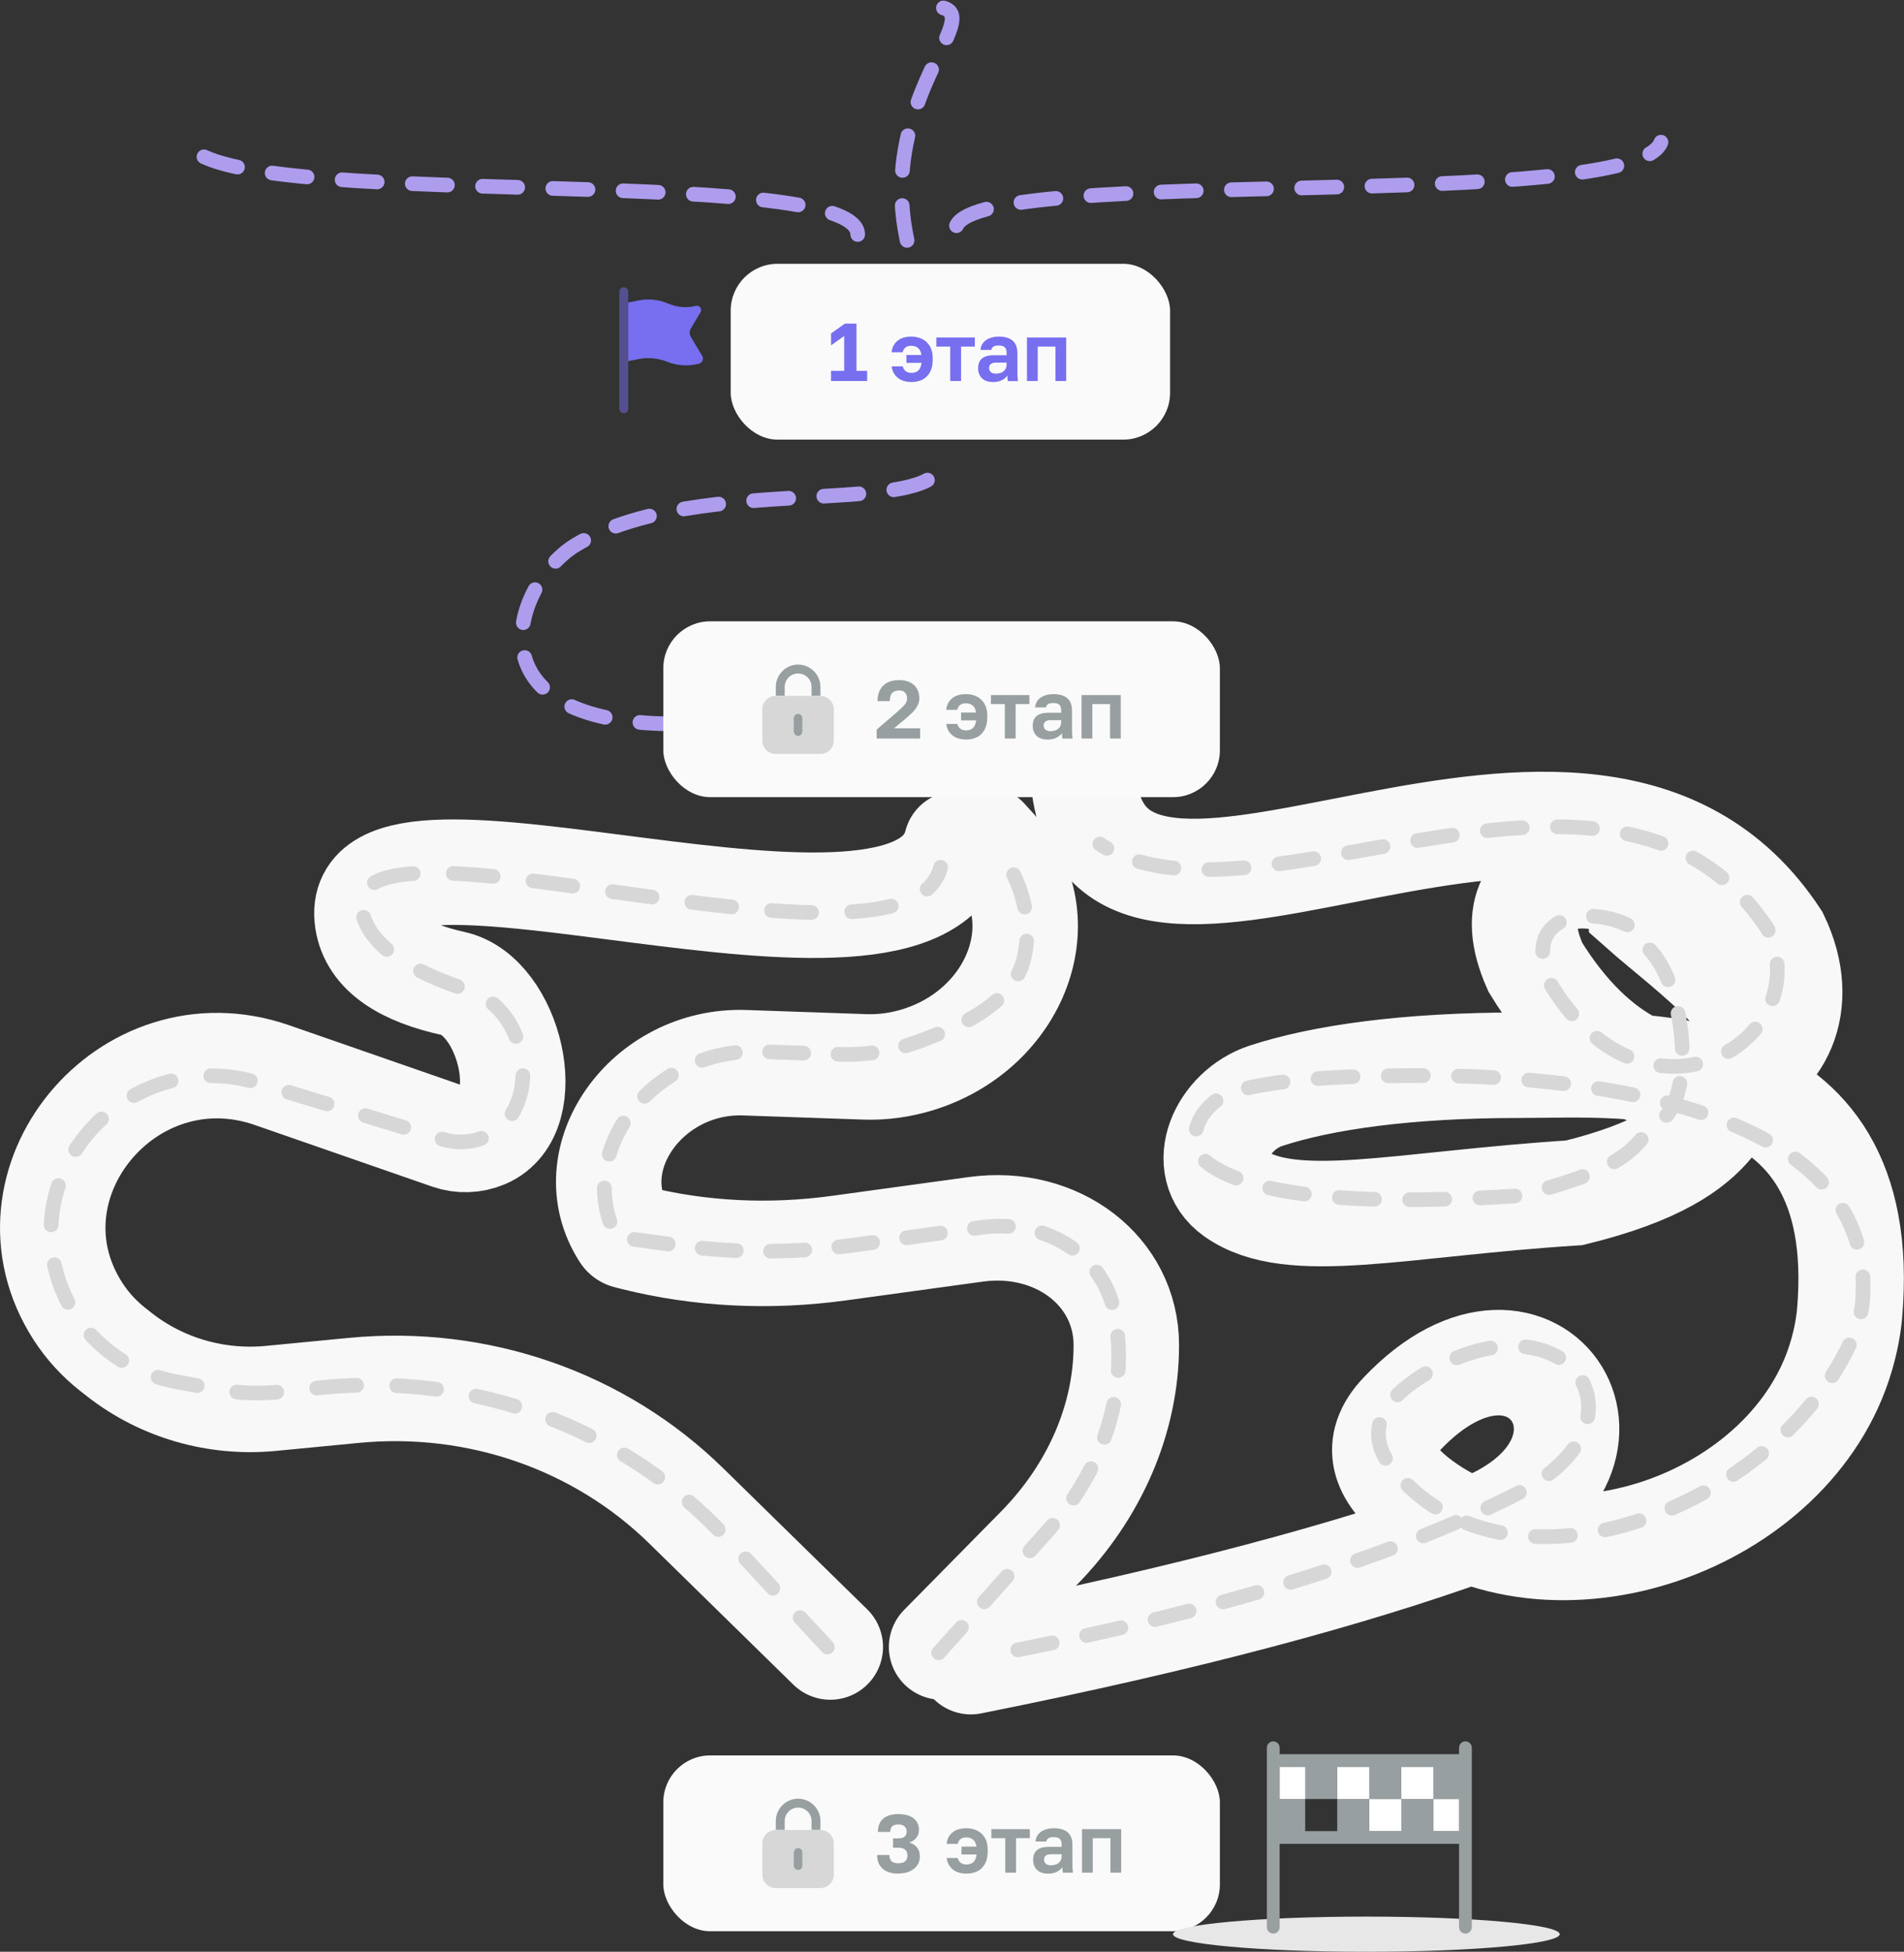 <?xml version="1.0" encoding="UTF-8"?>
<svg id="uuid-82f917d9-b45b-47be-adf4-918a6b534922" data-name="Слой 1" xmlns="http://www.w3.org/2000/svg" width="324.99" height="333.01" xmlns:xlink="http://www.w3.org/1999/xlink" viewBox="0 0 324.99 333.01">
  <rect x="0" y="0" width="324.99" height="333.01" fill="#333333" stroke="none"/>
  <defs>
    <clipPath id="uuid-32423582-ffa0-4d9c-99e1-d30214cfd46e">
      <rect x="129.22" y="306.51" width="14" height="16" fill="none" stroke-width="0"/>
    </clipPath>
    <clipPath id="uuid-6665afe0-f44b-4776-a0ef-48a892f16c05">
      <rect x="216.22" y="296.01" width="35" height="35" fill="none" stroke-width="0"/>
    </clipPath>
    <clipPath id="uuid-fb22a20d-1b2d-4810-afd1-1f8605590b1c">
      <rect x="82.72" y="61.01" width="85" height="76" fill="none" stroke-width="0"/>
    </clipPath>
  </defs>
  <rect x="113.22" y="299.51" width="95" height="30" rx="8" ry="8" fill="#fafafa" stroke-width="0"/>
  <g clip-path="url(#uuid-32423582-ffa0-4d9c-99e1-d30214cfd46e)">
    <g>
      <path d="m133.94,310.7c0-.61.24-1.19.67-1.62.43-.43,1.01-.67,1.62-.67s1.19.24,1.62.67c.43.43.67,1.01.67,1.62v1.52h1.52v-1.52c0-1.01-.4-1.98-1.12-2.69-.71-.71-1.68-1.12-2.69-1.12s-1.98.4-2.69,1.12c-.71.71-1.12,1.68-1.12,2.69v1.52h1.52v-1.52Zm2.29,8.38c-.2,0-.4-.08-.54-.22s-.22-.34-.22-.54v-2.29c0-.2.08-.4.22-.54.14-.14.34-.22.54-.22s.4.08.54.22c.14.14.22.34.22.54v2.29c0,.2-.08.4-.22.54s-.34.22-.54.22Z" fill="#989fa0" stroke-width="0"/>
      <path d="m140.03,312.23h-7.62c-.61,0-1.19.24-1.62.67-.43.43-.67,1.01-.67,1.62v5.33c0,.61.24,1.19.67,1.62.43.43,1.01.67,1.62.67h7.62c.61,0,1.19-.24,1.62-.67.43-.43.67-1.01.67-1.62v-5.33c0-.61-.24-1.19-.67-1.62-.43-.43-1.01-.67-1.62-.67Zm-3.05,6.1c0,.2-.08.4-.22.54-.14.14-.34.22-.54.22s-.4-.08-.54-.22-.22-.34-.22-.54v-2.29c0-.2.08-.39.22-.54s.34-.22.54-.22.4.08.54.22c.14.14.22.34.22.54v2.29Z" fill="#d7d7d7" stroke-width="0"/>
    </g>
  </g>
  <path d="m153.35,319.68c-.79,0-1.46-.13-2-.38-.54-.26-.95-.63-1.23-1.11-.27-.48-.41-1.04-.41-1.69h2.1c0,.48.12.83.36,1.06.24.23.64.35,1.18.35.51,0,.9-.11,1.15-.34.26-.23.39-.56.39-.98s-.13-.77-.39-.99c-.25-.22-.63-.34-1.15-.34h-.92v-1.6h.92c.45,0,.79-.09,1.04-.28.24-.2.36-.49.36-.9,0-.35-.12-.63-.35-.85-.23-.22-.58-.34-1.05-.34s-.83.11-1.06.32c-.22.21-.34.53-.34.95h-2.1c0-.64.13-1.19.38-1.64.26-.46.65-.8,1.18-1.04.52-.24,1.17-.36,1.95-.36s1.42.12,1.95.35c.52.23.91.55,1.16.95.26.4.39.85.39,1.36,0,.55-.15,1.02-.46,1.4-.3.37-.7.64-1.2.8.58.16,1.02.44,1.33.84.32.39.48.9.48,1.54,0,.56-.15,1.06-.45,1.5-.29.43-.71.77-1.25,1.02-.54.25-1.19.38-1.95.38Zm11.6,0c-.62,0-1.18-.11-1.67-.32-.48-.21-.86-.53-1.16-.94-.3-.41-.48-.88-.53-1.41h1.88c.09.36.27.63.53.83.27.19.59.28.95.28.5,0,.9-.14,1.19-.41.29-.27.47-.7.55-1.3h-2.58v-1.34h2.56c-.07-.53-.26-.92-.56-1.18-.3-.26-.69-.39-1.16-.39s-.8.1-1.04.31c-.22.2-.37.46-.45.8h-1.88c.04-.49.19-.95.45-1.36.27-.41.65-.73,1.13-.97.49-.23,1.09-.35,1.78-.35s1.33.14,1.88.42c.55.28.98.69,1.29,1.23.32.54.48,1.21.48,2.02v.28c0,.84-.15,1.55-.46,2.11-.3.56-.72.99-1.26,1.27-.54.28-1.18.42-1.92.42Zm6.63-.17v-5.88h-2.37v-1.54h6.57v1.54h-2.35v5.88h-1.85Zm7.26.17c-.53,0-.99-.1-1.36-.29-.37-.2-.66-.48-.85-.84s-.29-.76-.29-1.2c0-.75.22-1.31.66-1.68.45-.37,1.12-.56,2-.56h2.21v-.35c0-.48-.11-.83-.34-1.02-.21-.2-.56-.29-1.04-.29-.42,0-.72.07-.91.22-.19.14-.29.32-.32.53h-1.85c.03-.43.16-.81.41-1.15.25-.35.61-.62,1.06-.81.47-.2,1.03-.31,1.68-.31s1.18.09,1.65.28c.48.19.84.49,1.11.91.26.41.39.97.39,1.67v2.84c0,.39,0,.74.01,1.04.02.29.05.57.08.85h-1.72c-.04-.2-.06-.36-.07-.46v-.49c-.2.3-.5.56-.92.78s-.95.34-1.6.34Zm.57-1.43c.3,0,.58-.05.85-.15.28-.11.5-.28.67-.5.18-.23.27-.53.27-.88v-.35h-1.86c-.35,0-.64.08-.84.25-.2.16-.29.38-.29.66,0,.3.1.54.31.71.21.18.5.27.9.27Zm5.27,1.26v-7.42h6.69v7.42h-1.83v-5.88h-3.02v5.88h-1.83Z" fill="#989fa0" stroke-width="0"/>
  <ellipse cx="233.22" cy="330.01" rx="33" ry="3" fill="#e7e7e7" stroke-width="0"/>
  <g clip-path="url(#uuid-6665afe0-f44b-4776-a0ef-48a892f16c05)">
    <g>
      <path d="m250.13,297.11c-.6,0-1.09.49-1.09,1.09v1.09h-30.62v-1.09c0-.6-.49-1.09-1.09-1.09s-1.09.49-1.09,1.09v30.62c0,.6.49,1.09,1.09,1.09s1.09-.49,1.09-1.09v-14.22h30.62v14.22c0,.6.49,1.09,1.09,1.09s1.09-.49,1.09-1.09v-30.62c0-.6-.49-1.09-1.09-1.09Zm-5.47,15.31v-5.47h-5.47v5.47h-5.47v-5.47h-5.47v5.47h-5.47v-5.47h-4.37v-5.47h4.37v5.47h5.47v-5.47h5.47v5.47h5.47v-5.47h5.47v5.47h4.37v5.47h-4.37Z" fill="#989fa0" stroke-width="0"/>
      <path d="m239.19,306.95h-5.47v5.47h5.47v-5.47Z" fill="#fff" stroke-width="0"/>
      <path d="m222.79,301.48h-4.37v5.47h4.37v-5.47Z" fill="#fff" stroke-width="0"/>
      <path d="m249.04,306.95h-4.37v5.47h4.37v-5.47Z" fill="#fff" stroke-width="0"/>
      <path d="m244.66,301.48h-5.47v5.47h5.47v-5.47Z" fill="#fff" stroke-width="0"/>
      <path d="m233.72,301.48h-5.47v5.47h5.47v-5.47Z" fill="#fff" stroke-width="0"/>
    </g>
  </g>
  <path d="m141.72,281.01l-24.58-24.07c-14.84-14.54-35.63-21.75-56.75-19.71l-14.09,1.36c-9.35.91-18.63-1.76-25.9-7.44l-1.12-.88c-2.35-1.84-4.37-4.05-5.98-6.54h0c-13.95-21.68,8.42-48.87,33.13-40.29l30.29,10.52c1.93.67,4.06.6,5.96-.2h0c9.12-3.81,4.23-23.85-5.34-25.96-8.14-1.79-13.79-5.12-14.62-10.77-3.5-23.79,93.54,14.47,100.54-13.03" fill="none" stroke="#f8f8f8" stroke-linecap="round" stroke-width="18"/>
  <path d="m165.72,283.51c37.53-7.48,65.13-15.05,85.52-22.39,31.55-11.35,11.07-44.2-11.99-19.86-5.02,5.3-3.01,10.22,2.34,14.46,23.38,18.51,64.34,4.21,72.71-24.41.71-2.44,1.2-4.89,1.41-7.29,3.92-45.98-37.4-42.27-56.5-42.27s-33.54,2.07-43.12,5.21c-7.52,2.46-11.79,12.05-5.34,16.64,9.56,6.8,28.24,1.8,57.96-.08,28.5-7,23.65-17.38,31.18-21.77,5.95-7.24-12.08-19.98-19.68-26.73,0-7.5-27.18-10.3-18.15,10,20.68,33.84,52.15,18,41.15-5-32-48.7-112.5,15-118.15-25.77" fill="none" stroke="#f8f8f8" stroke-linecap="round" stroke-width="18"/>
  <path d="m160.72,281.01l16.53-16.77c9.62-9.77,15-22.22,15-34.74h0c0-12.61-11.78-21.66-25.7-19.75l-23.39,3.21c-11.81,1.62-23.65,1.03-34.77-1.74l-1.24-.31c-.25-.06-.47-.21-.6-.41h0c-8.22-12.67,3.82-29.75,20.57-29.18l20.5.71c3.04.11,6.13-.32,9.1-1.24h0c16.86-5.26,23.83-24.01,13.26-35.66-.57-.63-1.16-1.27-1.76-1.94" fill="none" stroke="#f8f8f8" stroke-linecap="round" stroke-width="18"/>
  <path d="m160.22,282.01l18.91-21.14c9.58-10.71,13.64-24.37,11.04-37.13h0c-1.97-9.68-11.78-15.83-22.8-14.3l-21.44,2.97c-10.08,1.4-20.21,1.43-30.04.09l-10.04-1.36c-.4-.05-.73-.28-.89-.61h0c-6.85-14.5,6.8-31.72,24.65-31.11l13.71.47c4.75.16,9.58-.66,14.11-2.42l2.56-.99c6.71-2.6,13.34-6.66,14.81-13.04,1.13-4.9.75-11.48-4.59-18.92" fill="none" stroke="#d7d7d7" stroke-dasharray="0 0 5.84 5.84" stroke-linecap="round" stroke-width="2.5"/>
  <path d="m141.22,281.01l-17.24-18.6c-17.47-18.86-43.17-28.36-69.32-25.64l-6.75.7c-3.65.38-7.34.23-10.93-.44l-6.92-1.29c-10.7-2-18.97-10.17-20.92-20.67h0c-3.63-19.57,15.51-36.22,34.86-30.32l31.6,9.64c2.21.68,4.61.59,6.8-.24h0c10.47-3.99,8.34-21.71-2.2-25.11-9.86-3.18-17.55-7.68-18.49-14.03-2.81-19.12,93.22,15.05,98.85-7.05" fill="none" stroke="#d7d7d7" stroke-dasharray="0 0 6.84 6.84" stroke-linecap="round" stroke-width="2.5"/>
  <path d="m173.72,281.51c40.11-7.99,67.26-17.47,85.42-26.76,23.86-12.21,8.55-34.22-14.76-20.99-10.23,5.8-10.83,11.59-6.72,16.75,18.57,23.33,60.37,8.62,75.77-16.91,2.51-4.16,4.18-8.09,4.47-11.42,3.17-37.2-59.71-38.67-75.17-38.67s-25.08.78-31.77,2.63c-6.12,1.69-9.67,9.01-4.43,12.6,8.84,6.07,28.96,6.79,52.63,5.29,23.06-5.66,19.26-10.2,25.35-13.76,4.82-5.86,2.67-23.3-3.48-28.76,0-6.07-23.62-9.92-16.31,6.5,16.74,27.38,45.9,9.11,37-9.5-25.89-39.4-87.7,2.73-114-14.5" fill="none" stroke="#d7d7d7" stroke-dasharray="0 0 6 6" stroke-linecap="round" stroke-width="2.5"/>
  <path d="m107.22,49.76c0-.41-.34-.75-.75-.75s-.75.34-.75.75v20c0,.41.34.75.75.75s.75-.34.75-.75v-20Z" fill="#776fef" fill-rule="evenodd" isolation="isolate" opacity=".5" stroke-width="0"/>
  <path d="m114.28,51.89l-.41-.17c-1.56-.63-3.27-.78-4.92-.45l-1.72.34v10l1.72-.34c1.65-.33,3.36-.17,4.92.45,1.69.68,3.56.8,5.33.36l.1-.03c.59-.15.86-.82.55-1.34l-1.56-2.6c-.34-.57-.51-.85-.55-1.16-.02-.13-.02-.26,0-.39.04-.31.21-.59.55-1.16l1.28-2.13c.33-.56-.17-1.24-.8-1.08-1.49.37-3.06.27-4.48-.3Z" fill="#776fef" stroke-width="0"/>
  <rect x="124.72" y="45.01" width="75" height="30" rx="8" ry="8" fill="#fafafa" stroke-width="0"/>
  <path d="m141.85,65.01v-1.74h2.24v-5.94l-2.24,1.6v-2.04l2.37-1.68h1.97v8.06h1.82v1.74h-6.16Zm13.71.17c-.63,0-1.18-.11-1.67-.32-.48-.21-.86-.53-1.16-.94-.3-.41-.48-.88-.53-1.41h1.88c.09.35.27.63.53.83.27.19.59.28.95.28.5,0,.9-.14,1.19-.41.29-.27.47-.7.55-1.3h-2.58v-1.34h2.56c-.08-.53-.26-.92-.56-1.18-.3-.26-.69-.39-1.16-.39s-.8.1-1.04.31c-.22.2-.37.46-.45.8h-1.88c.04-.49.19-.95.45-1.36.27-.41.65-.73,1.13-.97.49-.23,1.09-.35,1.78-.35s1.32.14,1.88.42c.55.28.98.69,1.29,1.23.32.54.48,1.21.48,2.02v.28c0,.84-.15,1.54-.46,2.11-.3.56-.72.98-1.26,1.27-.54.28-1.18.42-1.92.42Zm6.63-.17v-5.88h-2.37v-1.54h6.57v1.54h-2.35v5.88h-1.85Zm7.26.17c-.53,0-.98-.1-1.36-.29-.37-.21-.66-.49-.85-.84-.2-.35-.29-.76-.29-1.2,0-.75.22-1.31.66-1.68.45-.37,1.12-.56,2-.56h2.21v-.35c0-.49-.11-.83-.34-1.02-.21-.2-.56-.29-1.04-.29-.42,0-.72.07-.91.22-.19.14-.29.32-.32.53h-1.85c.03-.43.16-.81.41-1.15.25-.35.61-.62,1.06-.81.47-.21,1.03-.31,1.68-.31s1.19.09,1.65.28c.48.19.85.49,1.11.91.26.41.39.97.39,1.67v2.84c0,.39,0,.74.01,1.04.02.29.05.57.08.85h-1.72c-.04-.21-.06-.36-.07-.46v-.49c-.2.3-.5.56-.92.78-.42.22-.95.34-1.6.34Zm.57-1.43c.3,0,.58-.05.85-.15.28-.11.5-.28.67-.5.18-.23.27-.53.27-.88v-.35h-1.86c-.35,0-.63.08-.84.25-.2.16-.29.38-.29.66,0,.3.1.54.31.71.21.18.5.27.9.27Zm5.27,1.26v-7.42h6.69v7.42h-1.83v-5.88h-3.02v5.88h-1.83Z" fill="#776fef" stroke-width="0"/>
  <g clip-path="url(#uuid-fb22a20d-1b2d-4810-afd1-1f8605590b1c)">
    <path d="m115.22,123.51c-36.5,0-27.19-24.32-17-30.5,21-12.73,62.5-4.2,62.5-14.5" fill="none" stroke="#ae9ded" stroke-dasharray="0 0 6 6" stroke-linecap="round" stroke-linejoin="round" stroke-width="2.5"/>
  </g>
  <rect x="113.22" y="106.01" width="95" height="30" rx="8" ry="8" fill="#fafafa" stroke-width="0"/>
  <path d="m133.94,117.2c0-.61.24-1.19.67-1.62.43-.43,1.01-.67,1.62-.67s1.19.24,1.62.67c.43.43.67,1.01.67,1.62v1.52h1.52v-1.52c0-1.01-.4-1.98-1.12-2.69s-1.68-1.12-2.69-1.12-1.98.4-2.69,1.12-1.12,1.68-1.12,2.69v1.52h1.52v-1.52Zm2.29,8.38c-.2,0-.4-.08-.54-.22-.14-.14-.22-.34-.22-.54v-2.29c0-.2.08-.4.22-.54s.34-.22.54-.22.4.08.54.22.22.34.22.54v2.29c0,.2-.08.4-.22.54-.14.14-.34.22-.54.22Z" fill="#989fa0" stroke-width="0"/>
  <path d="m140.03,118.73h-7.62c-.61,0-1.19.24-1.62.67-.43.43-.67,1.01-.67,1.62v5.33c0,.61.24,1.19.67,1.62.43.43,1.01.67,1.62.67h7.62c.61,0,1.19-.24,1.62-.67.43-.43.67-1.01.67-1.62v-5.33c0-.61-.24-1.19-.67-1.62s-1.01-.67-1.62-.67Zm-3.05,6.1c0,.2-.08.4-.22.54-.14.14-.34.22-.54.22s-.4-.08-.54-.22-.22-.34-.22-.54v-2.29c0-.2.08-.4.22-.54.14-.14.34-.22.54-.22s.4.08.54.22.22.34.22.54v2.29Z" fill="#d7d7d7" stroke-width="0"/>
  <path d="m149.64,126.01v-1.53l3.43-2.95c.43-.38.77-.7,1.02-.94.26-.25.45-.49.56-.71s.17-.47.17-.73c0-.4-.11-.72-.34-.97-.22-.25-.55-.38-.99-.38-.51,0-.91.14-1.19.42-.28.27-.42.74-.42,1.4h-2.1c0-.74.14-1.37.42-1.9.28-.54.7-.96,1.25-1.25.56-.29,1.24-.43,2.04-.43.75,0,1.38.14,1.89.41.51.26.9.62,1.15,1.09.26.47.39,1,.39,1.61,0,.45-.11.87-.32,1.26-.21.39-.48.76-.83,1.12-.35.35-.73.71-1.16,1.06l-2.02,1.68h4.47v1.74h-7.42Zm15.24.17c-.62,0-1.18-.11-1.67-.32-.48-.21-.86-.53-1.16-.94-.3-.41-.48-.88-.53-1.41h1.88c.09.35.27.63.53.83.27.19.59.28.95.28.5,0,.9-.14,1.19-.41s.47-.71.55-1.3h-2.58v-1.34h2.56c-.07-.53-.26-.92-.56-1.18-.3-.26-.69-.39-1.16-.39s-.8.1-1.04.31c-.22.2-.37.46-.45.8h-1.88c.04-.49.19-.95.45-1.36.27-.41.65-.73,1.13-.97.5-.23,1.09-.35,1.78-.35s1.32.14,1.88.42c.55.28.98.69,1.29,1.23.32.54.48,1.21.48,2.02v.28c0,.84-.15,1.54-.46,2.11-.3.56-.72.99-1.26,1.27-.54.28-1.18.42-1.92.42Zm6.63-.17v-5.88h-2.37v-1.54h6.57v1.54h-2.35v5.88h-1.85Zm7.26.17c-.53,0-.98-.1-1.36-.29-.37-.2-.66-.48-.85-.84-.2-.35-.29-.76-.29-1.2,0-.75.22-1.31.66-1.68.45-.37,1.12-.56,2-.56h2.21v-.35c0-.49-.11-.83-.34-1.02-.21-.2-.56-.29-1.04-.29-.42,0-.72.07-.91.22-.19.14-.29.32-.32.53h-1.85c.03-.43.16-.81.41-1.15.25-.35.61-.62,1.06-.81.47-.21,1.03-.31,1.68-.31s1.19.09,1.65.28c.48.19.84.49,1.11.91.26.41.39.97.39,1.67v2.84c0,.39,0,.74.01,1.04.02.29.05.57.08.85h-1.72c-.04-.21-.06-.36-.07-.46v-.49c-.2.3-.5.56-.92.78s-.95.34-1.6.34Zm.57-1.43c.3,0,.58-.05.85-.15.28-.11.5-.28.67-.5.18-.23.27-.53.27-.88v-.35h-1.86c-.35,0-.63.08-.84.25-.2.16-.29.38-.29.66,0,.3.1.54.31.71.21.18.5.27.9.27Zm5.27,1.26v-7.42h6.69v7.42h-1.83v-5.88h-3.02v5.88h-1.83Z" fill="#989fa0" stroke-width="0"/>
  <path d="m146.4,40.01c0-12.5-109.9-3.5-114.46-15.75" fill="none" stroke="#ae9ded" stroke-dasharray="0 0 6 6" stroke-linecap="round" stroke-linejoin="round" stroke-width="2.5"/>
  <path d="m163.26,38.51c4.72-10.5,115.69-2,120.25-14.25" fill="none" stroke="#ae9ded" stroke-dasharray="0 0 6 6" stroke-linecap="round" stroke-linejoin="round" stroke-width="2.5"/>
  <path d="m154.83,41.01c-5.21-24.28,13.57-38.32,5.76-39.76" fill="none" stroke="#ae9ded" stroke-dasharray="0 0 6 6" stroke-linecap="round" stroke-linejoin="round" stroke-width="2.5"/>
</svg>